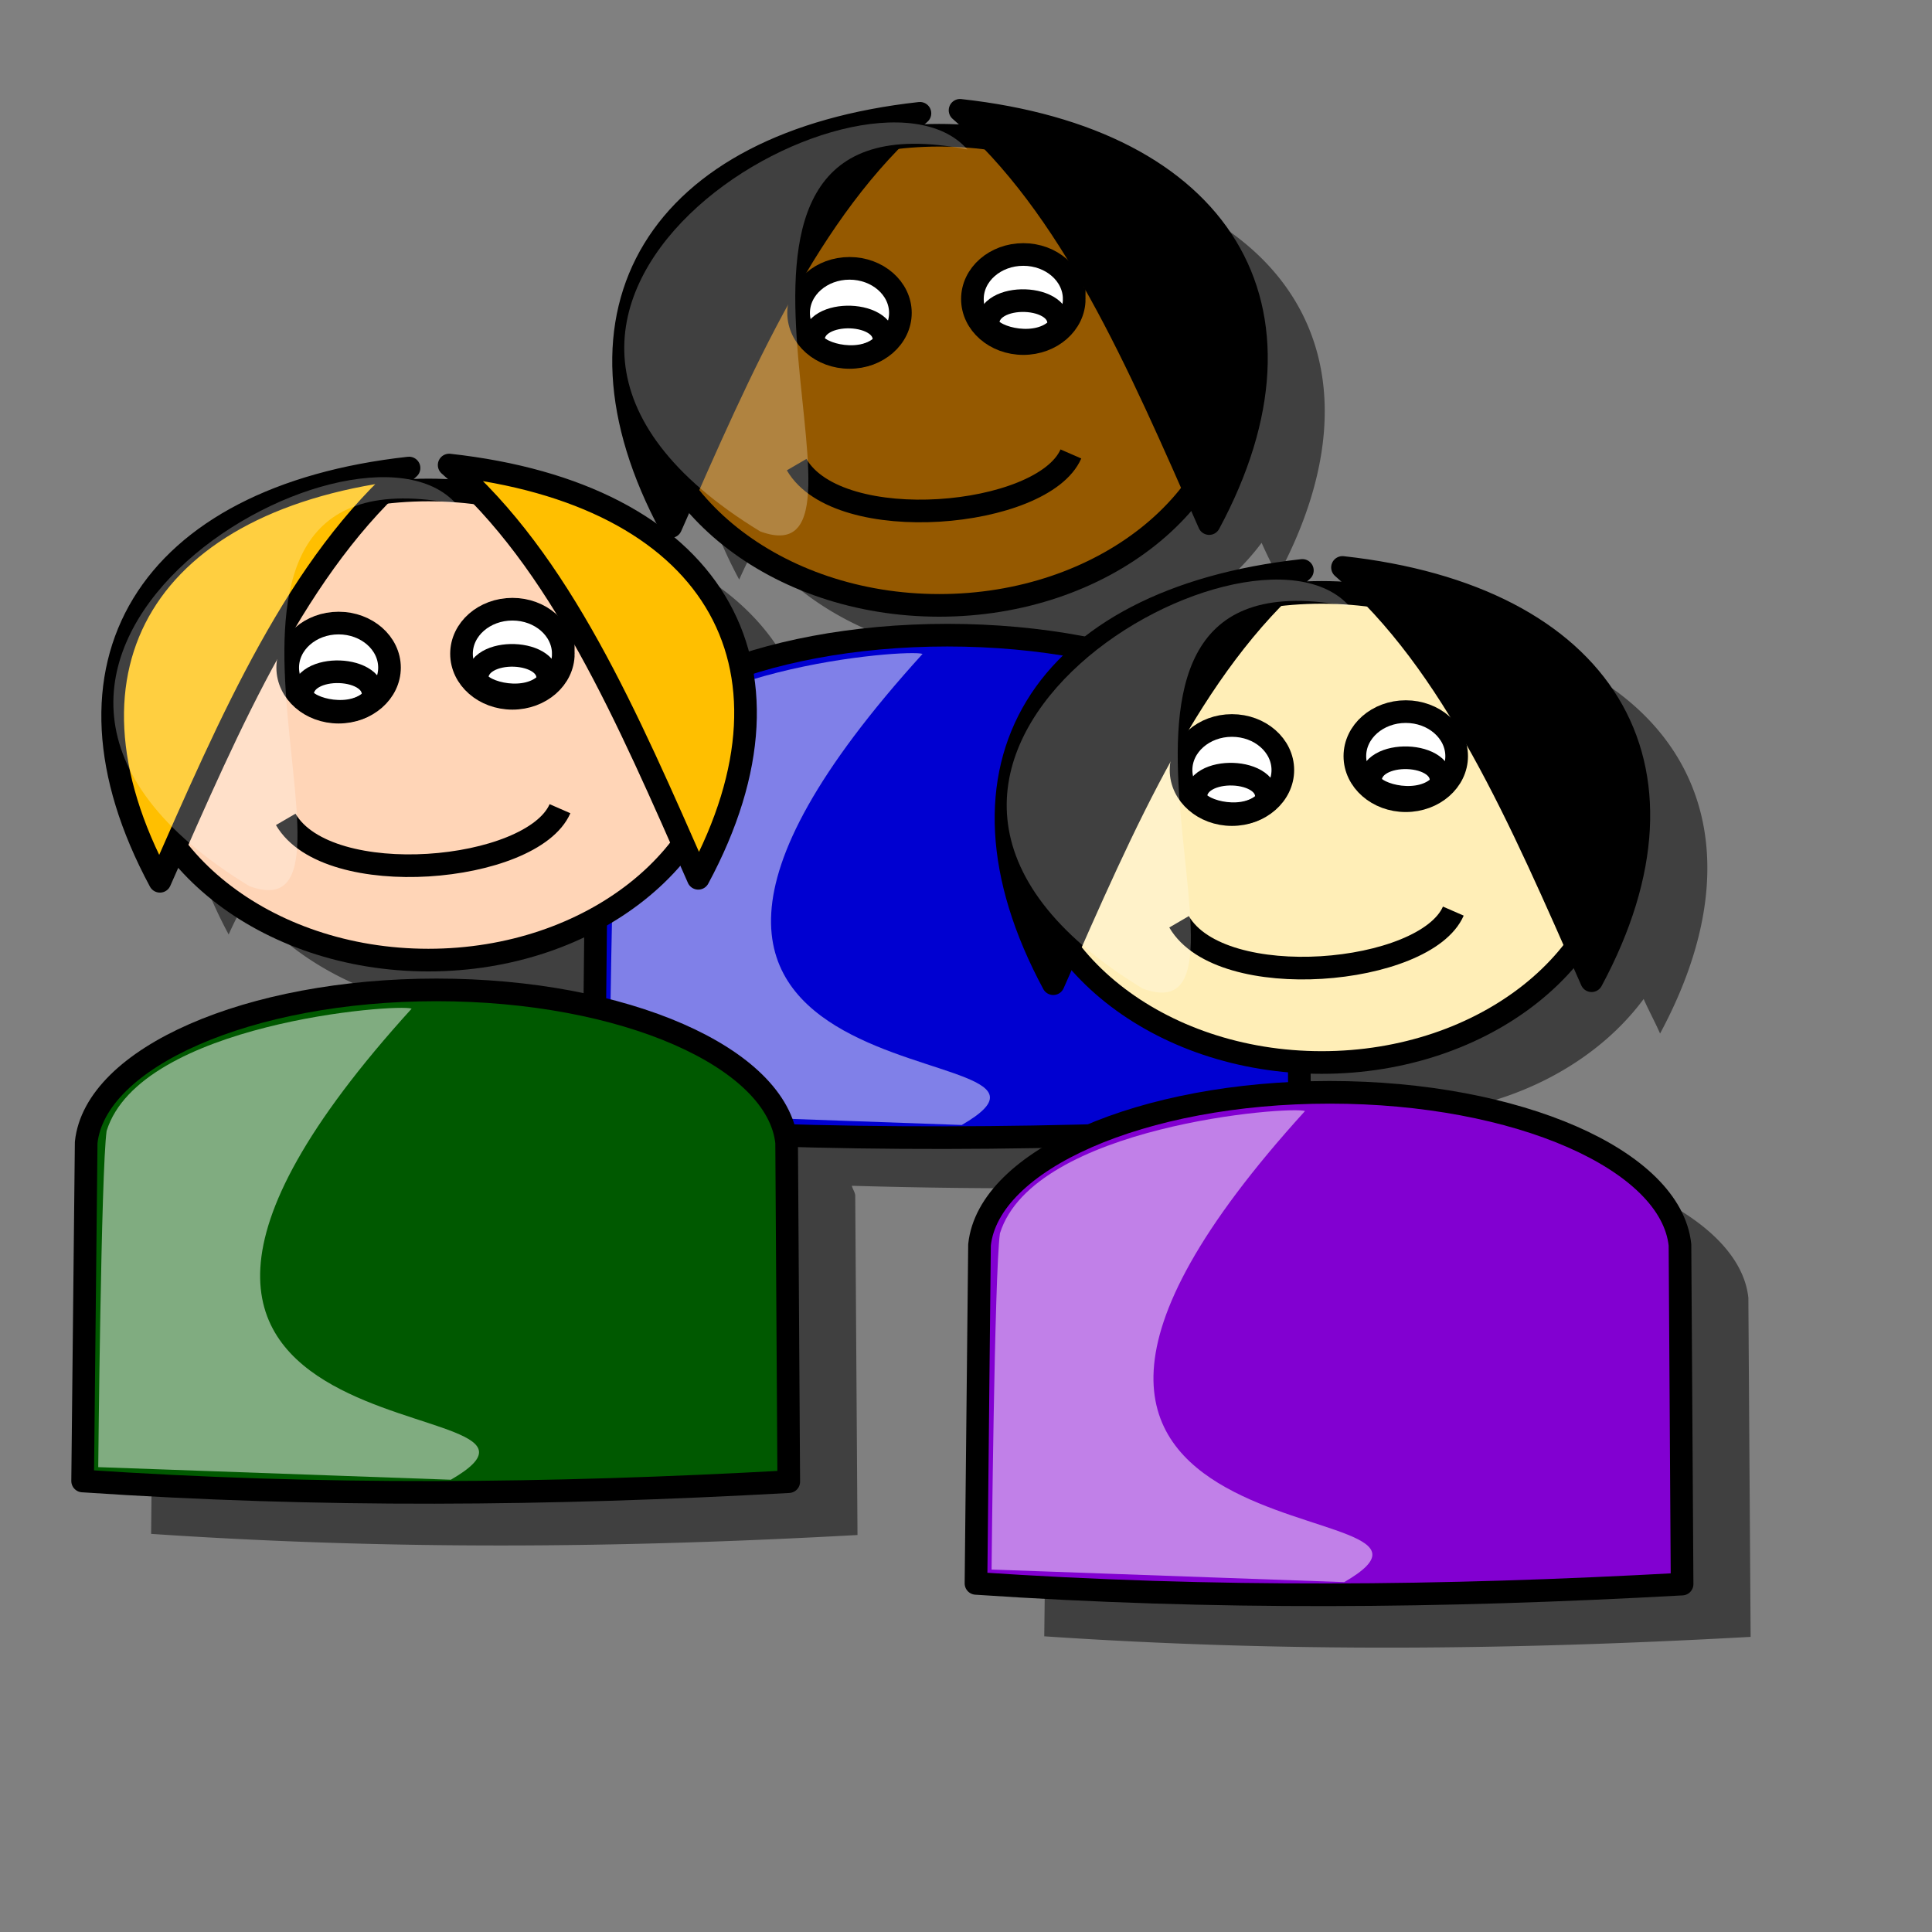<?xml version="1.0" encoding="UTF-8"?>
<svg width="106.67" height="106.67" xmlns="http://www.w3.org/2000/svg" xmlns:xlink="http://www.w3.org/1999/xlink">
 <rect width="100%" height="100%" fill="#808080" stroke="none"/>
 <path d="M56.781 9.031c.53.457.944 1.06 1.438 1.563a20.311 20.311 0 00-2.032-.156c-.615-.352-1.345-.57-2.156-.657.194-.178.333-.422.532-.594-8.15.898-13.395 4.31-15.376 9.22-.108.224-.19.457-.28.687-.122.369-.292.709-.376 1.093-.224.889-.343 1.782-.25 2.72 0 2.772.768 5.814 2.532 9.093.298-.679.61-1.265.906-1.938 2.86 3.758 8.014 6.282 13.937 6.282 5.973 0 11.156-2.565 14-6.375.288.651.586 1.217.875 1.875 6.43-11.951.66-21.226-13.75-22.813zM28.594 28.594c.538.465.967 1.081 1.468 1.593A20.377 20.377 0 0028 30.032c-.616-.36-1.339-.565-2.156-.656.193-.178.332-.422.531-.594-8.138.896-13.388 4.289-15.375 9.188-.117.24-.216.473-.313.718-.125.385-.289.755-.374 1.157-.208.861-.31 1.75-.22 2.656.001 2.773.768 5.815 2.532 9.094.295-.67.613-1.242.906-1.907 2.866 3.738 8.003 6.25 13.906 6.25 3.433 0 6.621-.84 9.25-2.28l-.062 5c-2.658-.63-5.55-1.063-8.75-1.063-10.382 0-18.848 3.717-19.344 8.406l-.187 18.688c13.17.888 25.655.8 39 .062L47.219 66c-.02-.186-.144-.349-.188-.531 5.777.168 11.63.19 17.438.031-3.8 1.535-6.333 3.685-6.594 6.156l-.219 18.688c13.17.888 25.656.769 39 .031l-.125-18.719c-.495-4.689-8.962-8.406-19.344-8.406-.588 0-1.081.133-1.656.156L75.5 61.5c.42.026.821.094 1.25.094 5.991 0 11.162-2.608 14-6.438.293.664.611 1.237.906 1.907 6.43-11.951.66-21.226-13.75-22.813.538.465.967 1.082 1.469 1.594a20.377 20.377 0 00-2.063-.157c-.622-.363-1.33-.567-2.156-.656.194-.178.333-.422.531-.593-5.085.56-9.034 2.087-11.812 4.343A38.919 38.919 0 0056.094 38c-4.371 0-8.23.758-11.469 1.875-1.188-6.032-6.78-10.262-16.031-11.281z" fill-opacity=".5" fill-rule="evenodd"/>
 <path d="M68.18 20.446c0 7.164-7.312 12.978-16.32 12.978-9.009 0-16.32-5.814-16.32-12.978S42.85 7.467 51.86 7.467c9.008 0 16.32 5.815 16.32 12.979z" fill="#955900" fill-rule="evenodd" stroke="#000" stroke-linejoin="round" stroke-width="1.25"/>
 <path d="M52.303 35.069c-10.382 0-18.842 3.738-19.337 8.427l-.196 18.687c13.17.888 25.643.776 38.987.038l-.117-18.725c-.496-4.689-8.955-8.427-19.337-8.427z" fill="#0000d1" fill-rule="evenodd" stroke="#000" stroke-linejoin="round" stroke-width="1.25"/>
 <path d="M50.792 6.256c-6.151 5.314-9.8 13.838-13.754 22.817-6.43-11.951-.655-21.23 13.754-22.817zM53.007 6.09c6.152 5.315 9.8 13.839 13.754 22.817 6.43-11.95.655-21.23-13.754-22.816z" fill-rule="evenodd" stroke="#000" stroke-linejoin="round" stroke-width="1.25"/>
 <path d="m49.713 17.275c0 1.358-1.259 2.46-2.81 2.46s-2.81-1.102-2.81-2.46c0-1.357 1.259-2.459 2.81-2.459s2.81 1.102 2.81 2.46z" fill="#fff" fill-rule="evenodd" stroke="#000" stroke-width="1.25"/>
 <path d="M44.911 18.87c-.154-1.918 4.326-1.77 3.863.147-1.082 1.18-3.554.59-3.863-.147z" fill="none" stroke="#000" stroke-linejoin="round" stroke-width="1.25"/>
 <path d="m59.31 16.51c0 1.357-1.26 2.459-2.81 2.459-1.552 0-2.811-1.102-2.811-2.46 0-1.357 1.26-2.458 2.81-2.458 1.552 0 2.81 1.101 2.81 2.459z" fill="#fff" fill-rule="evenodd" stroke="#000" stroke-width="1.25"/>
 <path d="M54.553 17.964c-.154-1.917 4.326-1.77 3.863.147-1.082 1.18-3.554.59-3.863-.147z" fill="none" stroke="#000" stroke-linejoin="round" stroke-width="1.25"/>
 <path d="M43.984 25.654c2.318 3.982 13.597 2.95 15.142-.59" fill="none" stroke="#000" stroke-width="1.25"/>
 <path d="M50.937 36.104c-.773-.297-14.988.795-16.842 6.75-.309 2.185-.463 18.564-.463 18.564l19.468.695c9.116-5.261-25.803 0-2.163-26.009z" fill="#fff" fill-opacity=".5" fill-rule="evenodd"/>
 <path d="m53.41 8.25c-5.564-6.34-31.522 8.85-11.436 21.092 8.035 2.95-6.49-24.63 11.434-21.09z" fill="#fff" fill-opacity=".25" fill-rule="evenodd"/>
 <path d="m39.972 40.031c0 7.164-7.312 12.978-16.32 12.978-9.01 0-16.32-5.814-16.32-12.978s7.31-12.978 16.32-12.978c9.008 0 16.32 5.814 16.32 12.978z" fill="#ffd5b7" fill-rule="evenodd" stroke="#000" stroke-linejoin="round" stroke-width="1.25"/>
 <path d="M24.095 54.654c-10.382 0-18.842 3.739-19.337 8.428l-.196 18.687c13.17.888 25.643.775 38.987.037l-.117-18.724c-.496-4.69-8.955-8.428-19.337-8.428z" fill="#005900" fill-rule="evenodd" stroke="#000" stroke-linejoin="round" stroke-width="1.25"/>
 <path d="M22.584 25.841c-6.152 5.314-9.8 13.839-13.754 22.817-6.43-11.95-.655-21.23 13.754-22.817zM24.799 25.676c6.151 5.314 9.8 13.838 13.754 22.817 6.43-11.95.655-21.23-13.754-22.817z" fill="#ffbf00" fill-rule="evenodd" stroke="#000" stroke-linejoin="round" stroke-width="1.25"/>
 <path d="m21.505 36.861c0 1.357-1.259 2.459-2.81 2.459s-2.81-1.102-2.81-2.459 1.259-2.46 2.81-2.46 2.81 1.103 2.81 2.46z" fill="#fff" fill-rule="evenodd" stroke="#000" stroke-width="1.25"/>
 <path d="M16.703 38.455c-.155-1.917 4.326-1.77 3.863.148-1.082 1.18-3.554.59-3.863-.148z" fill="none" stroke="#000" stroke-linejoin="round" stroke-width="1.25"/>
 <path d="m31.102 36.095c0 1.358-1.26 2.46-2.81 2.46-1.552 0-2.811-1.102-2.811-2.46 0-1.357 1.259-2.459 2.81-2.459 1.552 0 2.81 1.102 2.81 2.46z" fill="#fff" fill-rule="evenodd" stroke="#000" stroke-width="1.25"/>
 <path d="M26.345 37.55c-.155-1.918 4.326-1.77 3.863.147-1.082 1.18-3.554.59-3.863-.148z" fill="none" stroke="#000" stroke-linejoin="round" stroke-width="1.25"/>
 <path d="M15.776 45.24c2.317 3.982 13.597 2.95 15.142-.59" fill="none" stroke="#000" stroke-width="1.25"/>
 <path d="M22.729 55.69c-.773-.298-14.988.794-16.842 6.75-.309 2.184-.463 18.564-.463 18.564l19.468.695c9.116-5.262-25.803 0-2.163-26.01z" fill="#fff" fill-opacity=".5" fill-rule="evenodd"/>
 <path d="m25.201 27.836c-5.562-6.342-31.52 8.85-11.434 21.09 8.035 2.95-6.49-24.63 11.434-21.09z" fill="#fff" fill-opacity=".25" fill-rule="evenodd"/>
 <path d="m89.295 45.685c0 7.164-7.311 12.978-16.32 12.978s-16.32-5.814-16.32-12.978 7.311-12.978 16.32-12.978 16.32 5.814 16.32 12.978z" fill="#ffeeb7" fill-rule="evenodd" stroke="#000" stroke-linejoin="round" stroke-width="1.25"/>
 <path d="M73.418 60.309c-10.382 0-18.842 3.738-19.337 8.427l-.195 18.687c13.17.888 25.642.776 38.986.038l-.117-18.725c-.496-4.69-8.955-8.427-19.337-8.427z" fill="#8200d1" fill-rule="evenodd" stroke="#000" stroke-linejoin="round" stroke-width="1.25"/>
 <path d="M71.907 31.495c-6.151 5.314-9.8 13.839-13.754 22.817-6.43-11.95-.655-21.23 13.754-22.817zM74.122 31.33c6.152 5.314 9.8 13.838 13.754 22.817 6.43-11.95.655-21.23-13.754-22.817z" fill-rule="evenodd" stroke="#000" stroke-linejoin="round" stroke-width="1.25"/>
 <path d="m70.828 42.515c0 1.357-1.259 2.46-2.81 2.46s-2.81-1.103-2.81-2.46 1.259-2.459 2.81-2.459 2.81 1.102 2.81 2.46z" fill="#fff" fill-rule="evenodd" stroke="#000" stroke-width="1.25"/>
 <path d="M66.026 44.11c-.154-1.918 4.326-1.77 3.863.147-1.082 1.18-3.554.59-3.863-.148z" fill="none" stroke="#000" stroke-linejoin="round" stroke-width="1.25"/>
 <path d="m80.425 41.75c0 1.357-1.26 2.459-2.81 2.459-1.552 0-2.81-1.102-2.81-2.46 0-1.357 1.258-2.459 2.81-2.459 1.55 0 2.81 1.102 2.81 2.46z" fill="#fff" fill-rule="evenodd" stroke="#000" stroke-width="1.25"/>
 <path d="M75.668 43.204c-.154-1.918 4.327-1.77 3.863.147-1.082 1.18-3.554.59-3.863-.147z" fill="none" stroke="#000" stroke-linejoin="round" stroke-width="1.25"/>
 <path d="M65.099 50.894c2.318 3.982 13.597 2.95 15.142-.59" fill="none" stroke="#000" stroke-width="1.25"/>
 <path d="M72.052 61.344c-.773-.298-14.988.794-16.842 6.75-.309 2.184-.463 18.564-.463 18.564l19.468.695c9.116-5.261-25.803 0-2.163-26.009z" fill="#fff" fill-opacity=".5" fill-rule="evenodd"/>
 <path d="m74.524 33.49c-5.562-6.342-31.52 8.85-11.434 21.091 8.035 2.95-6.49-24.63 11.434-21.09z" fill="#fff" fill-opacity=".25" fill-rule="evenodd"/>
</svg>
